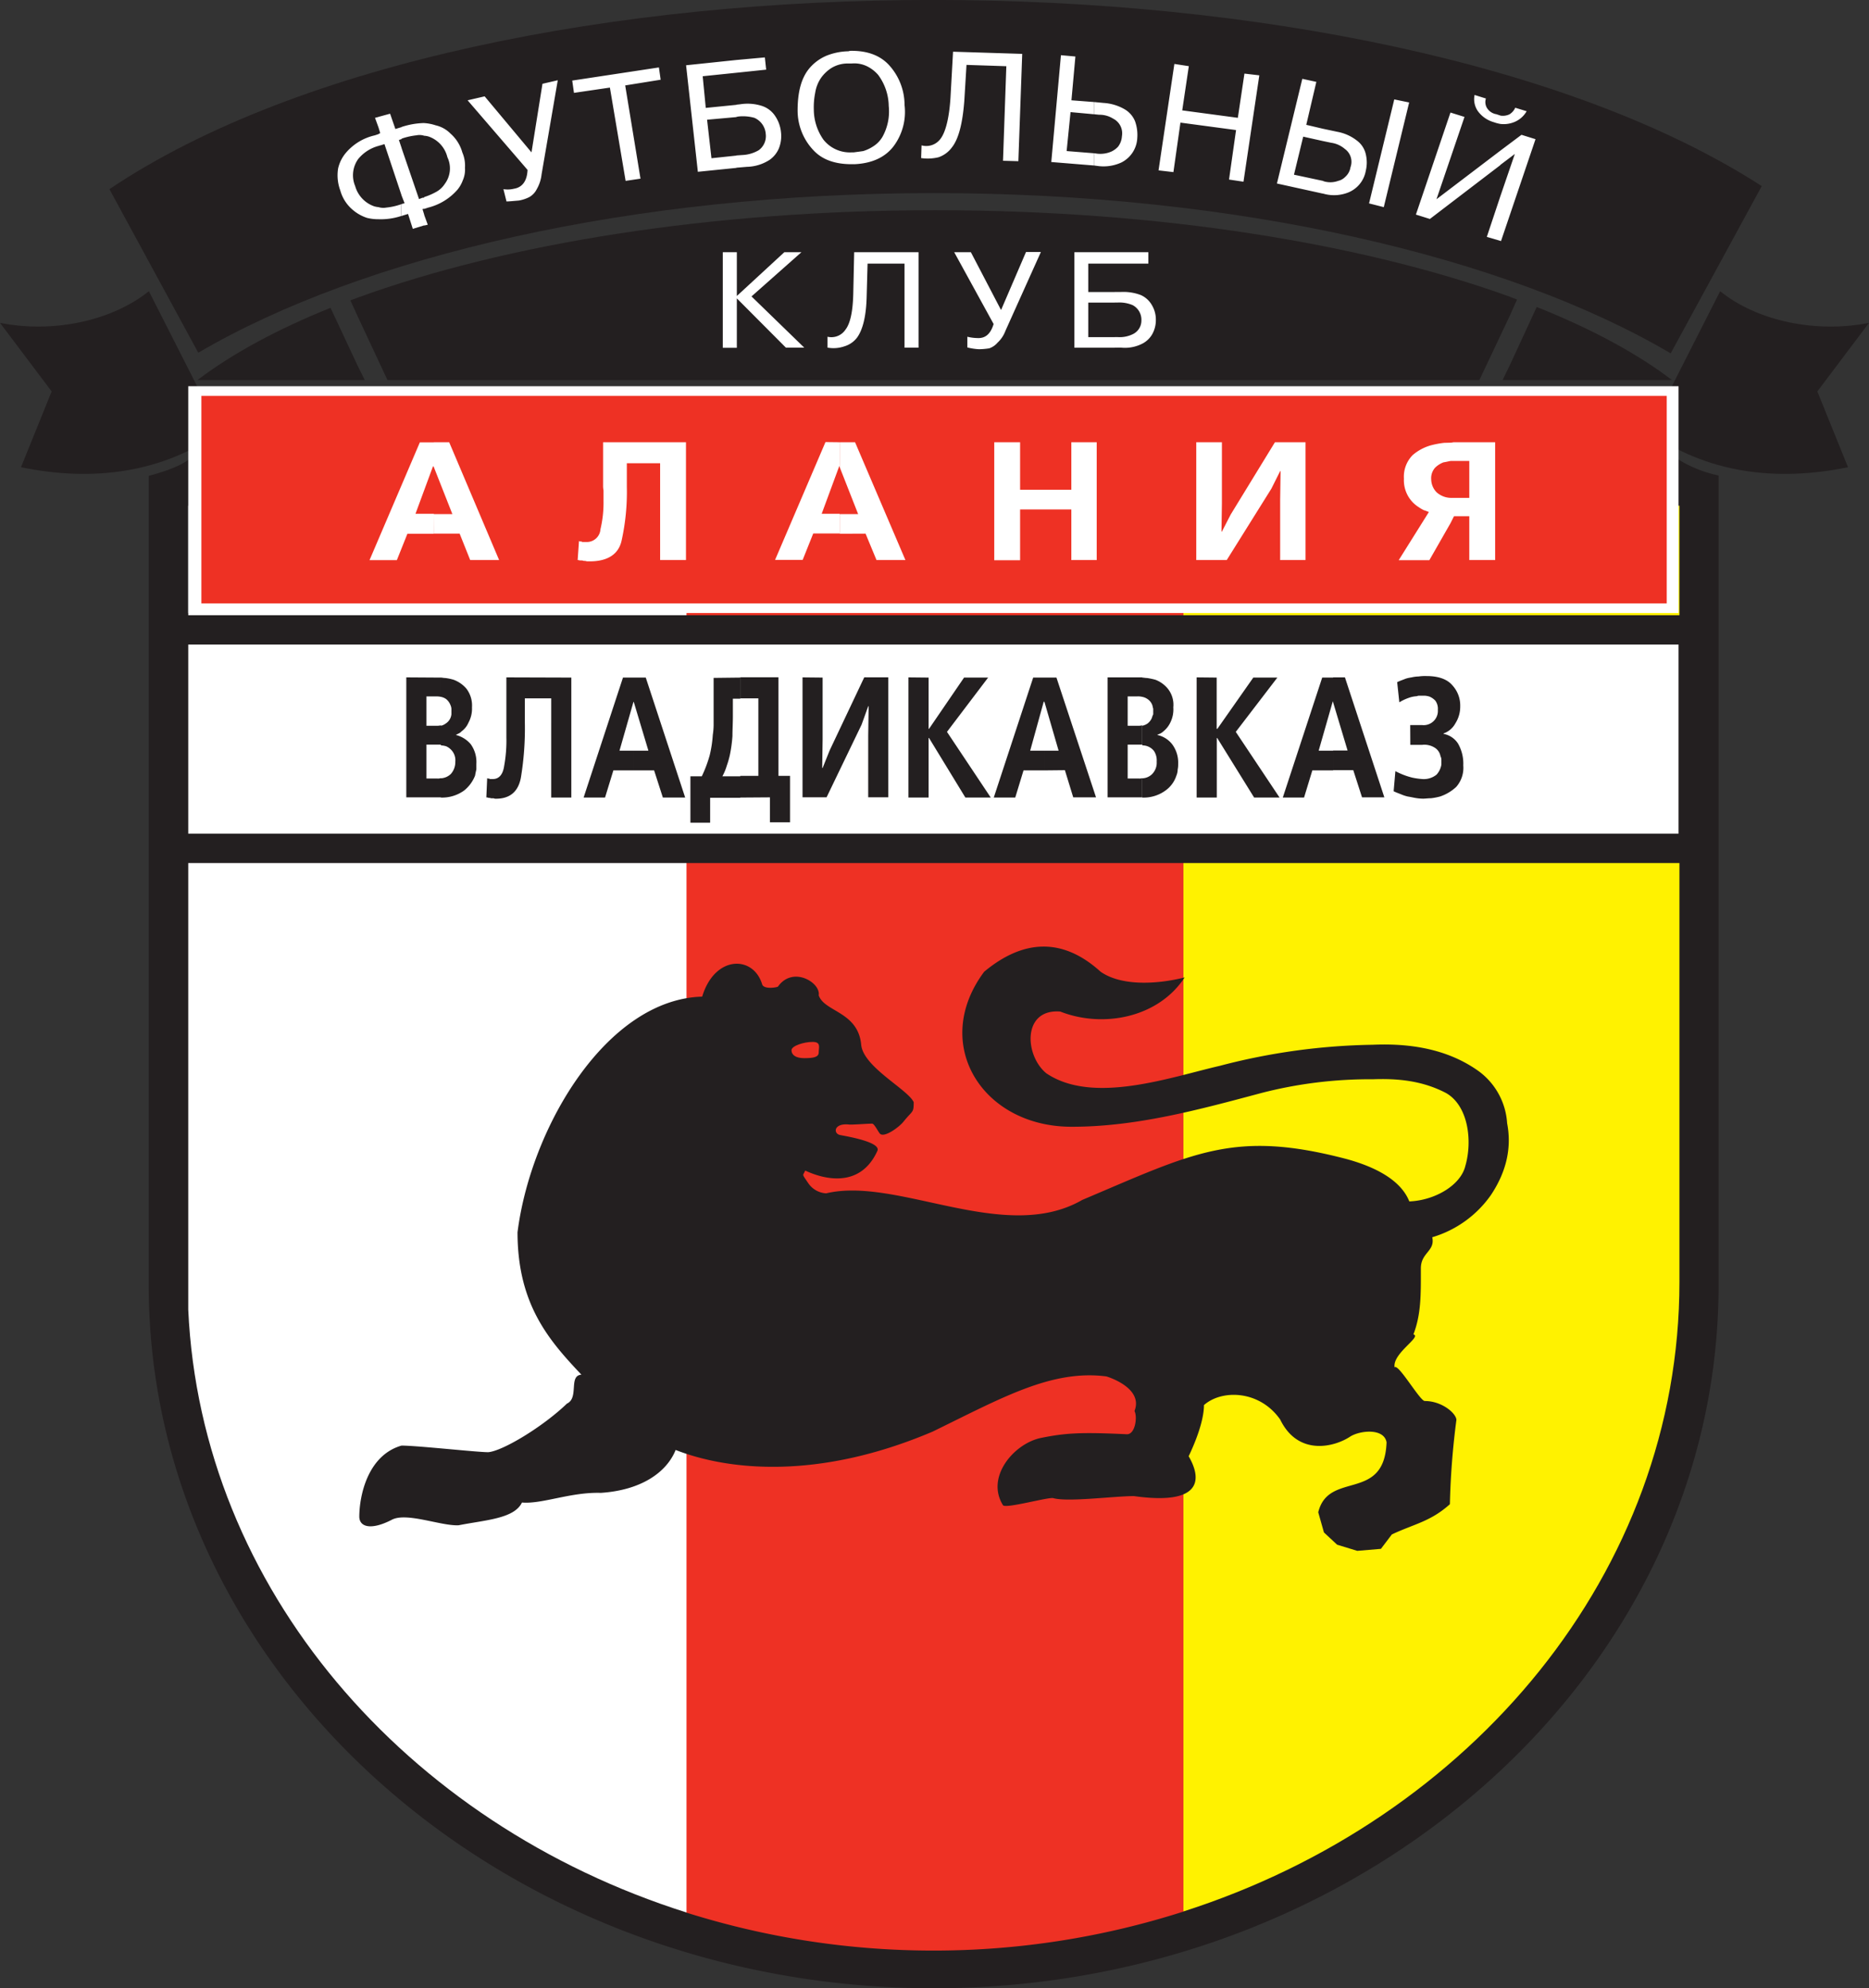 <svg id="Layer_1" data-name="Layer 1" xmlns="http://www.w3.org/2000/svg" viewBox="0 0 354.25 376.83"><rect x="0" y="0" width="354.25" height="376.83" fill="#333333" stroke="none"/><defs><style>.cls-1{fill:#231f20;}.cls-2{fill:#fff200;}.cls-3{fill:#ee3124;}.cls-4{fill:#fff;}</style></defs><title>alania_vladikavkaz_logo</title><path class="cls-1" d="M332.77,84.27c10.87,7.81,24.07,9.55,37.76,6.73l-5.81-14.36,9.79-13c-10,2-21.24-.33-28.21-6Z" transform="translate(-20.26 -2.45)"/><path class="cls-1" d="M62,84.27C51.13,92.08,37.85,93.82,24.24,91l5.81-14.36-9.79-13c10,2,21.16-.33,28.22-6Z" transform="translate(-20.26 -2.45)"/><path class="cls-1" d="M197.26,379.28C279.17,379.28,346,319.36,346,246v-.67h0V92.57a23.72,23.72,0,0,1-7.56-3H56c-1.91,1.41-4.82,2.32-7.55,3.07V245.34h0V246C48.48,319.36,115.28,379.28,197.26,379.28Z" transform="translate(-20.26 -2.45)"/><path class="cls-2" d="M244.48,364.75c54.77-17.5,94.1-64.47,94.1-119.32v-.67h0V98.3h-94.1Z" transform="translate(-20.26 -2.45)"/><path class="cls-3" d="M197.26,372.14a155.12,155.12,0,0,0,47.3-7.39V98.3H150.3V364.92A155.64,155.64,0,0,0,197.26,372.14Z" transform="translate(-20.26 -2.45)"/><path class="cls-4" d="M55.94,250.66c2.41,52.77,41.16,97.42,94.44,114.26V98.3H55.94Z" transform="translate(-20.26 -2.45)"/><rect class="cls-1" x="31.7" y="116.6" width="289.69" height="46.97"/><rect class="cls-4" x="35.68" y="122.16" width="282.47" height="35.85"/><path class="cls-1" d="M272.94,148.42v-3.73h2.74l-2.74-9.13v-4.73h2.24l7.47,22.74h-4.23l-1.66-5.15Zm14.61-8.55h2.24a2.7,2.7,0,0,0,3-2.9,2.56,2.56,0,0,0-.49-1.74,3.29,3.29,0,0,0-1.08-.75,3.82,3.82,0,0,0-.83-.17h-1.08a1,1,0,0,0-.5.09,5.25,5.25,0,0,0-1.58.33,8.6,8.6,0,0,0-1.74.83l-.41-3.82c.5-.25,1-.41,1.41-.58s.83-.25,1.33-.33a6.6,6.6,0,0,1,1.32-.17,8.47,8.47,0,0,1,1.5-.08c2.24,0,3.9.58,4.89,1.74a5.65,5.65,0,0,1,1.5,4,5.91,5.91,0,0,1-.92,3.23,4.1,4.1,0,0,1-2.24,1.91v.08a4.16,4.16,0,0,1,2.74,1.83,7.64,7.64,0,0,1,1,4.15,5.46,5.46,0,0,1-1.33,4.06,8.34,8.34,0,0,1-3.07,1.83,11.84,11.84,0,0,1-1.74.33c-.58,0-1.08.08-1.5.08a9.47,9.47,0,0,1-1.57-.16c-.42-.08-.83-.17-1.33-.25a7.2,7.2,0,0,1-1.24-.41c-.42-.17-.92-.34-1.42-.59l.33-3.81a13.7,13.7,0,0,0,3.24,1.24,13.14,13.14,0,0,0,1.74.25,3.85,3.85,0,0,0,2.83-.83,3.72,3.72,0,0,0,.91-1.91v-.91a1.43,1.43,0,0,0-.17-.66,2.38,2.38,0,0,0-.91-1.5,3.67,3.67,0,0,0-2.57-.66h-2.24Zm-14.61-9v4.56h-.08l-2.66,9.3h2.74v3.73H269l-1.57,5.15H263.4l7.47-22.74Zm-36.18,22.74v-3.65a2.75,2.75,0,0,0,1.91-.84,3.06,3.06,0,0,0,.83-2.32,3.29,3.29,0,0,0-.5-2,2.77,2.77,0,0,0-2.16-1.08l-.08-.08V140a2.81,2.81,0,0,0,1-.42,2.56,2.56,0,0,0,.83-1.08,4,4,0,0,1,.25-.66v-1.08c-.09-.25-.09-.41-.17-.66a2.35,2.35,0,0,0-.91-1.16,2.64,2.64,0,0,0-1-.42v-3.65c.25,0,.58.08.92.08a14.33,14.33,0,0,1,1.57.33,5.63,5.63,0,0,1,2.33,1.66,4.88,4.88,0,0,1,1.07,3.57,5.6,5.6,0,0,1-.58,2.91,4.83,4.83,0,0,1-1.32,1.66,2.63,2.63,0,0,1-.59.41,4.17,4.17,0,0,0-.58.25h0a4.85,4.85,0,0,1,2.83,1.74,5.8,5.8,0,0,1,1.16,3.74,4.63,4.63,0,0,1-.09,1.07,3.2,3.2,0,0,1-.25,1.17,5.55,5.55,0,0,1-2.07,2.82,7,7,0,0,1-4.4,1.33Zm14.11-22.74v9.71H251l6.81-9.71h4.56l-7.88,10.29,8.3,12.45h-4.82l-7-11.29h-.08v11.29h-3.82V130.83Zm-14.11,0v3.65a3.52,3.52,0,0,0-1-.08H234V140h1.91a2.66,2.66,0,0,0,.83-.08v3.65H234V150h2.16a1.25,1.25,0,0,0,.58-.08v3.65h-6.55V130.83h6.55Zm-18.5,17.59v-3.73h2.65l-2.65-9.13v-4.73h2.24L228,153.57h-4.32l-1.58-5.15Zm0-17.59v4.73l-.09-.17h-.08l-2.57,9.3h2.74v3.73h-4l-1.57,5.15h-4.07l7.47-22.74Zm-57.68,22.74V149.5H164V134.81h-3.41v-4h7.22V149.5H170v8.8h-3.81v-4.73Zm15.6-22.74v11.7L176.1,148h.08l1.33-3.32,6.56-13.86h4.56v22.74h-3.81v-11.7l.08-5.56h-.08l-1.25,3.48-6.64,13.78h-4.56V130.83Zm20.09,0v9.71h.08l6.64-9.71h4.56l-7.8,10.29,8.3,12.45h-4.81l-6.89-11.29h-.08v11.29h-3.82V130.83Zm-35.69,0v4h-1.41v3.32c0,1.33-.08,2.57-.08,3.74a27.11,27.11,0,0,1-.5,3.65,17.14,17.14,0,0,1-.58,2,9.9,9.9,0,0,1-.83,2h3.4v4.07h-5.72v4.73h-3.74v-8.8h2.16a24.22,24.22,0,0,0,1.5-4,22.27,22.27,0,0,0,.58-3.82,14,14,0,0,0,.16-1.83v-9Zm-20.16,17.59v-3.73h2.74l-2.74-9.13v-4.73h2.24l7.47,22.74H145.9l-1.66-5.15Zm-36.6-17.59c.25,0,.5.08.83.08a9.18,9.18,0,0,1,1.58.33,5.86,5.86,0,0,1,2.41,1.66,5.26,5.26,0,0,1,1.08,3.57,5.54,5.54,0,0,1-.67,2.91,4,4,0,0,1-1.33,1.66,1.45,1.45,0,0,1-.58.41l-.49.25h0a5.45,5.45,0,0,1,2.82,1.74,5.78,5.78,0,0,1,1.08,3.74v1.07c-.09.34-.17.75-.25,1.17a6.76,6.76,0,0,1-2.08,2.82,7.13,7.13,0,0,1-4.4,1.33v-3.65a2.94,2.94,0,0,0,1.91-.84,3.41,3.41,0,0,0,.83-2.32,2.82,2.82,0,0,0-.58-2,3,3,0,0,0-1.16-.91,3.81,3.81,0,0,0-1-.17V140a2.39,2.39,0,0,0,.92-.42,2.36,2.36,0,0,0,1.08-1.74v-1.08a2,2,0,0,0-.17-.66,2.78,2.78,0,0,0-.83-1.16,2.64,2.64,0,0,0-1-.42v-3.65Zm36.6,0v4.73l-.08-.17h0l-2.66,9.3h2.74v3.73h-3.9l-1.58,5.15h-4.06l7.46-22.74Zm-11.87,0v22.74h-3.81V134.81h-5v4.57a57.35,57.35,0,0,1-.75,10.45c-.5,2.66-2.07,4-4.73,4a.79.79,0,0,1-.42-.08h-.49a1.1,1.1,0,0,0-.5-.08.63.63,0,0,0-.41-.08l.16-3.65a.28.28,0,0,1,.17.08H113c.09.08.09.08.17.08h.5c1.16,0,1.91-.83,2.15-2.49a26.74,26.74,0,0,0,.42-5.39V130.83Zm-25.14,0h.41v3.65a4.48,4.48,0,0,0-1.07-.08h-1.66V140h1.82a3.18,3.18,0,0,0,.91-.08v3.65h-2.73V150h2.07a1.64,1.64,0,0,0,.66-.08v3.65H97.27V130.83Z" transform="translate(-20.26 -2.45)"/><rect class="cls-4" x="35.68" y="73.2" width="282.47" height="42.98"/><rect class="cls-3" x="38.17" y="75.03" width="277.74" height="39.33"/><path class="cls-4" d="M295.18,101.62V96.81h3.57v-7h-3.57V86.35c.25,0,.5-.08.67-.08h7.8v22.32h-4.9v-8.3h-2.9Zm0-15.27v3.48h-.08c-.42.09-.75.17-1.25.25a4.65,4.65,0,0,0-1.57,1,3,3,0,0,0-.75,2.24,3.61,3.61,0,0,0,1,2.41,4.17,4.17,0,0,0,2.65,1.08v4.81l-4,7h-5.81l5.72-9.13c-.24-.08-.58-.25-.91-.33a6.37,6.37,0,0,1-1-.58,6,6,0,0,1-2.82-5.4,5.82,5.82,0,0,1,1.66-4.48,9,9,0,0,1,3.65-1.9,17.73,17.73,0,0,1,2.32-.42ZM179.42,103.61V99.88h3.49L179.42,91V86.27h2.91l9.54,22.32h-5.48l-2.07-5Zm34.19-17.34v9h9.71v-9h4.81v22.32h-4.81V99h-9.71v9.63h-4.9V86.27Zm38.25,0V97.8l-.08,5.4h.08l1.67-3.24,8.38-13.69h5.8v22.32H262.9V97.14l.08-5.4h-.08l-1.66,3.32-8.46,13.53H247V86.27Zm-146.46,0,9.46,22.32h-5.48l-2-5H102.5V99.88H106L102.5,91V86.27Zm74,0v4.56h-.08l-3.32,9h3.4v3.73h-5l-2,5h-5.23l9.55-22.32Zm-29.12,0v22.32h-4.9V90.25h-6.31v4.48a42.5,42.5,0,0,1-1,10.21c-.58,2.57-2.66,3.9-6,3.9h-.58a1.43,1.43,0,0,0-.58-.08,1.31,1.31,0,0,0-.58-.09c-.25,0-.42-.08-.58-.08L130,105a.28.28,0,0,1,.17.08h.33c.09.09.09.09.17.09h.66a2.58,2.58,0,0,0,2.74-2.41,21.68,21.68,0,0,0,.58-5.39v-2a3.94,3.94,0,0,1-.08-.92V86.27Zm-47.8,17.34h-5l-2,5H90.3l9.54-22.32h2.66V91l-.09-.17h-.08l-3.32,9h3.49Z" transform="translate(-20.26 -2.45)"/><path class="cls-1" d="M354.18,37.72C281.82-9,112.62-9.83,41,38.3l16.84,31C89.05,51,140,39.05,197.26,39.05c57.43,0,108.46,12,139.66,30.37Z" transform="translate(-20.26 -2.45)"/><path class="cls-1" d="M337.17,74.48c-6.64-5.06-15.27-9.71-25.64-13.85l-5.06,10.95v2.9ZM306.47,62.2V58.72c.41.16.91.33,1.33.5Zm0,9.38-1.41,2.9h1.41v-2.9Zm0-12.86V62.2l-5.81,12.28H93.7L88,62.29V58.88c28-10.2,66.8-16.59,109.53-16.59,42.4,0,81,6.3,109,16.43ZM88,74.48h1.4L88,71.66Zm0-15.6v3.41l-1.33-2.91c.41-.16.91-.33,1.33-.5Zm0,12.78L82.91,60.79C72.79,64.86,64.24,69.5,57.69,74.48H88Z" transform="translate(-20.26 -2.45)"/><path class="cls-4" d="M304.64,48.1V39.63l2.74-8-2.74,2.07V31l4-3,2.66.83-6.55,19.34-.09-.08Zm0-22.16V24.36a2.9,2.9,0,0,0,1.74-.25,2.8,2.8,0,0,0,1.08-1.24l2.16.66a4.76,4.76,0,0,1-2.41,2.08A5.3,5.3,0,0,1,304.64,25.94Zm0-1.58v1.58a7.11,7.11,0,0,1-1.24-.33,5.61,5.61,0,0,1-3.07-2.16,4,4,0,0,1-.58-3l2.15.67a2.18,2.18,0,0,0,.17,1.74,2.57,2.57,0,0,0,1.82,1.24l.75.25Zm0,6.64-12.11,9.21,5.31-15.6-2.66-.83-6.55,19.34,2.65.83,13.36-10.21V31Zm0,8.63V48.1l-2.57-.75,2.57-7.72ZM271,39.13v-2.4l.17.08a4.3,4.3,0,0,0,2.73-.08,2.7,2.7,0,0,0,1.33-.75,3.06,3.06,0,0,0,1-1.83,3,3,0,0,0-1.08-3.48,5,5,0,0,0-2.57-1.16L271,29.18V26.85l2.74.58a8.56,8.56,0,0,1,3.82,1.75,4.42,4.42,0,0,1,1.57,2.49,6.71,6.71,0,0,1,0,3.15,5.45,5.45,0,0,1-3.65,4.23,7.27,7.27,0,0,1-4.48.08Zm13.53-17.84,2.82.58-4.81,19.84L279.75,41ZM271,26.85v2.33l-3.73-.83-1.75,7.21L271,36.73v2.4h-.08l-8.63-1.9,4.81-19.84,2.66.58-1.91,8.14,3.15.74Zm-43.32,7V31.5l.59.08a5.23,5.23,0,0,0,2.65-.41,4.12,4.12,0,0,0,1.25-.91,3.64,3.64,0,0,0,.74-2,3.11,3.11,0,0,0-1.66-3.32,4.84,4.84,0,0,0-2.65-.74l-.92-.09V21.79l1.75.17a9,9,0,0,1,4.06,1.24,4.65,4.65,0,0,1,1.91,2.24,7.73,7.73,0,0,1,.42,3.15,5.47,5.47,0,0,1-3,4.65,8.06,8.06,0,0,1-4.48.67l-.67-.09ZM244,25.69l-1.33,9.38-2.82-.33,3-20.17,2.74.42-1.25,8.38,10.54,1.41,1.25-8.38,2.82.33-3,20.16-2.74-.41,1.33-9.38Zm-16.35-3.9v2.32l-4.48-.41-.74,7.38,5.22.42v2.32l-8.13-.66,1.83-20.25,2.74.25-.75,8.3,4.31.33Zm-46,11.78V31.33h.42c.58-.08,1.24-.16,1.82-.25a7.45,7.45,0,0,0,1.91-.91,5.27,5.27,0,0,0,1.74-1.82,9.9,9.9,0,0,0,1.17-5.81,10.14,10.14,0,0,0-2-5.89,6.75,6.75,0,0,0-2-1.58,5.52,5.52,0,0,0-3.07-.58V12.08c3,0,5.31.83,7,2.57a11.25,11.25,0,0,1,3.07,7.72,10.87,10.87,0,0,1-2.15,7.89c-1.58,2-4,3.15-7.31,3.31Zm13.2-1.16.08-2.41a3.35,3.35,0,0,0,3.65-1.32c.91-1.25,1.58-3.82,1.83-7.64l.49-8.79,13.11.41L213.28,33l-2.91-.08L211,15l-7.55-.25-.42,6.88c-.33,4.24-1.08,7.14-2.32,8.72a5.23,5.23,0,0,1-2.58,1.91A8.64,8.64,0,0,1,194.86,32.41Zm-13.2-20.33v2.41h-.5a5.9,5.9,0,0,0-3.4.91,7.28,7.28,0,0,0-1.82,1.74,6.86,6.86,0,0,0-1.16,2.91,13.93,13.93,0,0,0-.26,3.23,10,10,0,0,0,1.83,5.65,6.39,6.39,0,0,0,5.31,2.4v2.24c-3.07,0-5.48-.83-7.14-2.57a10.94,10.94,0,0,1-3.07-7.63c0-3.41.67-6.06,2.16-7.89A8.66,8.66,0,0,1,176.93,13a11.76,11.76,0,0,1,4.15-.83,1.27,1.27,0,0,1,.58-.08ZM159.84,34.24V31.91l1.16-.08a6.72,6.72,0,0,0,3.07-.91,3.31,3.31,0,0,0,1.33-3.07,3.61,3.61,0,0,0-2.16-3.07,8.06,8.06,0,0,0-3-.25l-.41.08V22.29l.74-.08a8.89,8.89,0,0,1,4.15.33,4.78,4.78,0,0,1,2.41,1.82,6.68,6.68,0,0,1,1.16,3.16,6.3,6.3,0,0,1-.41,3.07,5.06,5.06,0,0,1-1.74,2.15,8.24,8.24,0,0,1-4.32,1.33l-2,.17Zm0-18V13.82l5.39-.49.25,2.32Zm-59.17,9.54a8.53,8.53,0,0,1,2.16.42,5.74,5.74,0,0,1,2.82,1.57,7.37,7.37,0,0,1,2.24,3.57,6.27,6.27,0,0,1,.5,2.91,5,5,0,0,1-.42,2.4,6.08,6.08,0,0,1-1,1.75,10.88,10.88,0,0,1-5.56,3.4l-.75.25V39.8a12.31,12.31,0,0,0,2.16-.92,4.52,4.52,0,0,0,1.74-1.57,4.9,4.9,0,0,0,.5-5.06,5.54,5.54,0,0,0-3.49-3.9,3.25,3.25,0,0,0-.91-.17V25.77Zm0,17.43.67,1.83-.67.16v-2Zm59.17-29.38v2.41l-6.39.66.58,6,5.81-.58v2.32l-5.56.5.83,7.3,4.73-.5v2.33l-7.31.74L150.3,14.82l9.54-1ZM121,31.33l2.08-13,2.9-.67-3.07,17.84A7.12,7.12,0,0,1,122,38.3a3.56,3.56,0,0,1-1.41,1.5,7,7,0,0,1-2,.66c-1,.08-1.83.17-2.33.17l-.58-2.33a5,5,0,0,0,2-.08c1.58-.25,2.49-1.49,2.57-3.57L108.89,21.46l3.23-.75L121,31.33Zm14.86-12.28-6.81,1-.33-2.33,16.43-2.49.33,2.33-6.72,1.08,2.9,17.67-2.82.42ZM98.51,45.85,97.6,43l-1.08.33c-.08,0-.08.09-.16.09V41.13l.58-.17-.58-1.49v-9l3.32,9.71.66-.25c.16,0,.25,0,.33-.08V42l-.33.08.33,1.08v2l-2.16.66ZM96.36,26.52a14.64,14.64,0,0,1,4.31-.75v2.41a2.91,2.91,0,0,0-1.49-.08,12.88,12.88,0,0,0-2.66.58l-.16.08Zm0,16.85A12.43,12.43,0,0,1,92,44V41.71a3.18,3.18,0,0,0,1.5.08,11.91,11.91,0,0,0,2.65-.58l.17-.08v2.24ZM92,27.85l.33-.17L92,26.6v-2L94.2,24l1,2.9,1.08-.33h.09v2.24l-.5.17.5,1.49v9l-3.24-9.71-.75.24c-.16,0-.25.09-.33.09ZM92,44a8.88,8.88,0,0,1-2.16-.25A7.93,7.93,0,0,1,87,42.12a7.33,7.33,0,0,1-2.24-3.57,8.22,8.22,0,0,1-.42-4.15,7,7,0,0,1,1.41-2.9,10.1,10.1,0,0,1,5.56-3.4l.75-.25v2.24a7.48,7.48,0,0,0-3.9,2.49,5.29,5.29,0,0,0-.58,5.14,5.69,5.69,0,0,0,3.57,3.82,3.65,3.65,0,0,0,.91.17V44ZM92,26.6l-.66-1.82.66-.17Z" transform="translate(-20.26 -2.45)"/><path class="cls-4" d="M231.53,68.34v-2h.59a5.65,5.65,0,0,0,2.9-.58,2.84,2.84,0,0,0,1.58-2.57,3.13,3.13,0,0,0-1.66-2.91,6.43,6.43,0,0,0-2.82-.49h-.59v-2h1.17a9.29,9.29,0,0,1,3.81.59,4.57,4.57,0,0,1,2.08,1.9,5.32,5.32,0,0,1,.75,2.83,5.42,5.42,0,0,1-.67,2.65,4.55,4.55,0,0,1-1.91,1.83,7.22,7.22,0,0,1-4.06.74Zm0-15.93V50.25h6.39v2.16Zm-71.61,6.14,9-8.3h3.24l-9.46,8.38,10,9.71h-3.48L159.92,59v9.37h-2.66V50.25h2.66v8.3Zm71.61-8.3v2.16h-5V57.8h5v2h-5v6.55h5v2H223.9V50.25ZM177.1,68.34V66.27a3.2,3.2,0,0,0,3.4-1.33c.91-1.16,1.41-3.4,1.49-6.89l.17-7.8h12.2V68.34H191.7V52.41h-7l-.17,6.14c-.08,3.82-.74,6.39-1.82,7.88a4.7,4.7,0,0,1-2.41,1.66,6.3,6.3,0,0,1-3.15.25ZM210,61.21l4.73-11h2.82l-6.72,14.94a5.8,5.8,0,0,1-1.49,2.24,3.64,3.64,0,0,1-1.58,1.08,14,14,0,0,1-1.91.17,11,11,0,0,1-2.24-.34V66.27a8.43,8.43,0,0,0,1.91.25c1.49.08,2.49-.75,3.07-2.66l-7.47-13.61h3.16Z" transform="translate(-20.26 -2.45)"/><path class="cls-1" d="M235.19,286c12.44,1.75,13.11-2.82,10.37-7.55,2.32-4.89,2.9-8,2.9-9.7,3.4-3,10.54-2.83,14.44,2.73,3.4,7,10.29,5.23,13.28,3.24,1.82-1.16,6.39-1.66,6.89,1.08-.42,11.45-11,5.31-12.95,13.27l1.08,3.82,2.49,2.32,3.82,1.17L282,296l2.07-2.73c4.23-2,7.3-2.41,11-5.73a148.37,148.37,0,0,1,1.24-16c-.08-1.24-2.74-3.56-6-3.56-.91,0-5-7.14-5.72-6.39-.42-2.66,5.23-5.81,3.57-6.23,1.49-3.9,1.41-7.63,1.41-12.53,0-3,2.74-3.23,2.16-5.89a20.79,20.79,0,0,0,11.12-8c3.15-4.73,3.9-9.29,3.07-13.61a13.25,13.25,0,0,0-5.4-9.87c-4.64-3.32-11-5.4-20.08-5a120.89,120.89,0,0,0-29,4c-9.38,2.16-24,7.39-32.86,1.41-4.15-3.4-4.57-12.28,2.65-11.7,8,3.15,18.51,1.25,23.57-6.47-5.31,1.33-12,1.66-15.93-1.08-7.22-6.56-14.69-6.14-22.07,0-10.21,13.69-.34,29.46,16.67,29.38,12.2,0,24.07-3.24,35.85-6.39A82.16,82.16,0,0,1,280.49,207c4.65-.17,9.3.25,13.78,2.57,4.23,2.32,5.14,9,3.73,13.86-.91,3.73-5.89,6.55-10.62,6.72-1.91-4.81-8.21-7-11.78-8-21.41-5.64-29-1.25-50.21,7.72-14.68,8.46-35-4.48-48.54-1.25a4.39,4.39,0,0,1-3.32-1.82c-1.41-2.08-1.08-1.41-.66-2.49,0-.09,9.62,5.22,13.69-3.74.74-1.66-5.73-2.74-7.06-3s-1.24-2.25,1.58-2c.58.09,3.49-.16,4.48-.16.42,0,1.16,1.57,1.49,1.91.84.83,3.74-1.33,4.49-2.33,1.74-2.15,1.9-1.57,1.9-3.65-1.07-2.4-9.54-6.64-9.95-10.87-.58-6.31-7-6.22-8.05-9.38.41-2.4-4.9-5.64-7.72-1.66-.17.17-2.66.59-3-.41-1.66-5.56-9-5.56-11.37,2.32-18,.5-32.44,24.57-35,44.65,0,13.77,6.05,20.58,12.11,27-2.49.17-.41,4.4-2.74,5.48-4.56,4.39-12.19,9-14.93,9.21-2.16,0-13.45-1.25-16.43-1.25-6.39,1.83-8,9.46-8,13.53.08,2,2.4,2.49,6.22.5,2.82-1.42,9.29,1.24,12.61,1.07,5.07-1,10.54-1.24,12-4.31,3.82.33,9.21-2,14.94-1.83,7.55-.49,12.45-3.81,14.19-8.13,9.79,3.82,26.88,5.81,48.71-3.48,13.28-6.48,22.57-11.79,32.94-10.46.25.08,7.06,2.16,5.32,6.56.58,1.08.16,4.4-1.42,4.4-8.79-.42-11.7-.25-16.51.74-5,1.16-10.29,7.39-7,12.7.41.74,8.63-1.58,9.54-1.33C222.66,287.17,231.45,286,235.19,286Z" transform="translate(-20.26 -2.45)"/><path class="cls-3" d="M172.7,203c1.66,0,2.74-.16,2.74-1.08s.5-2-1.16-2-4,.75-4,1.58S171,203,172.7,203Z" transform="translate(-20.26 -2.45)"/></svg>